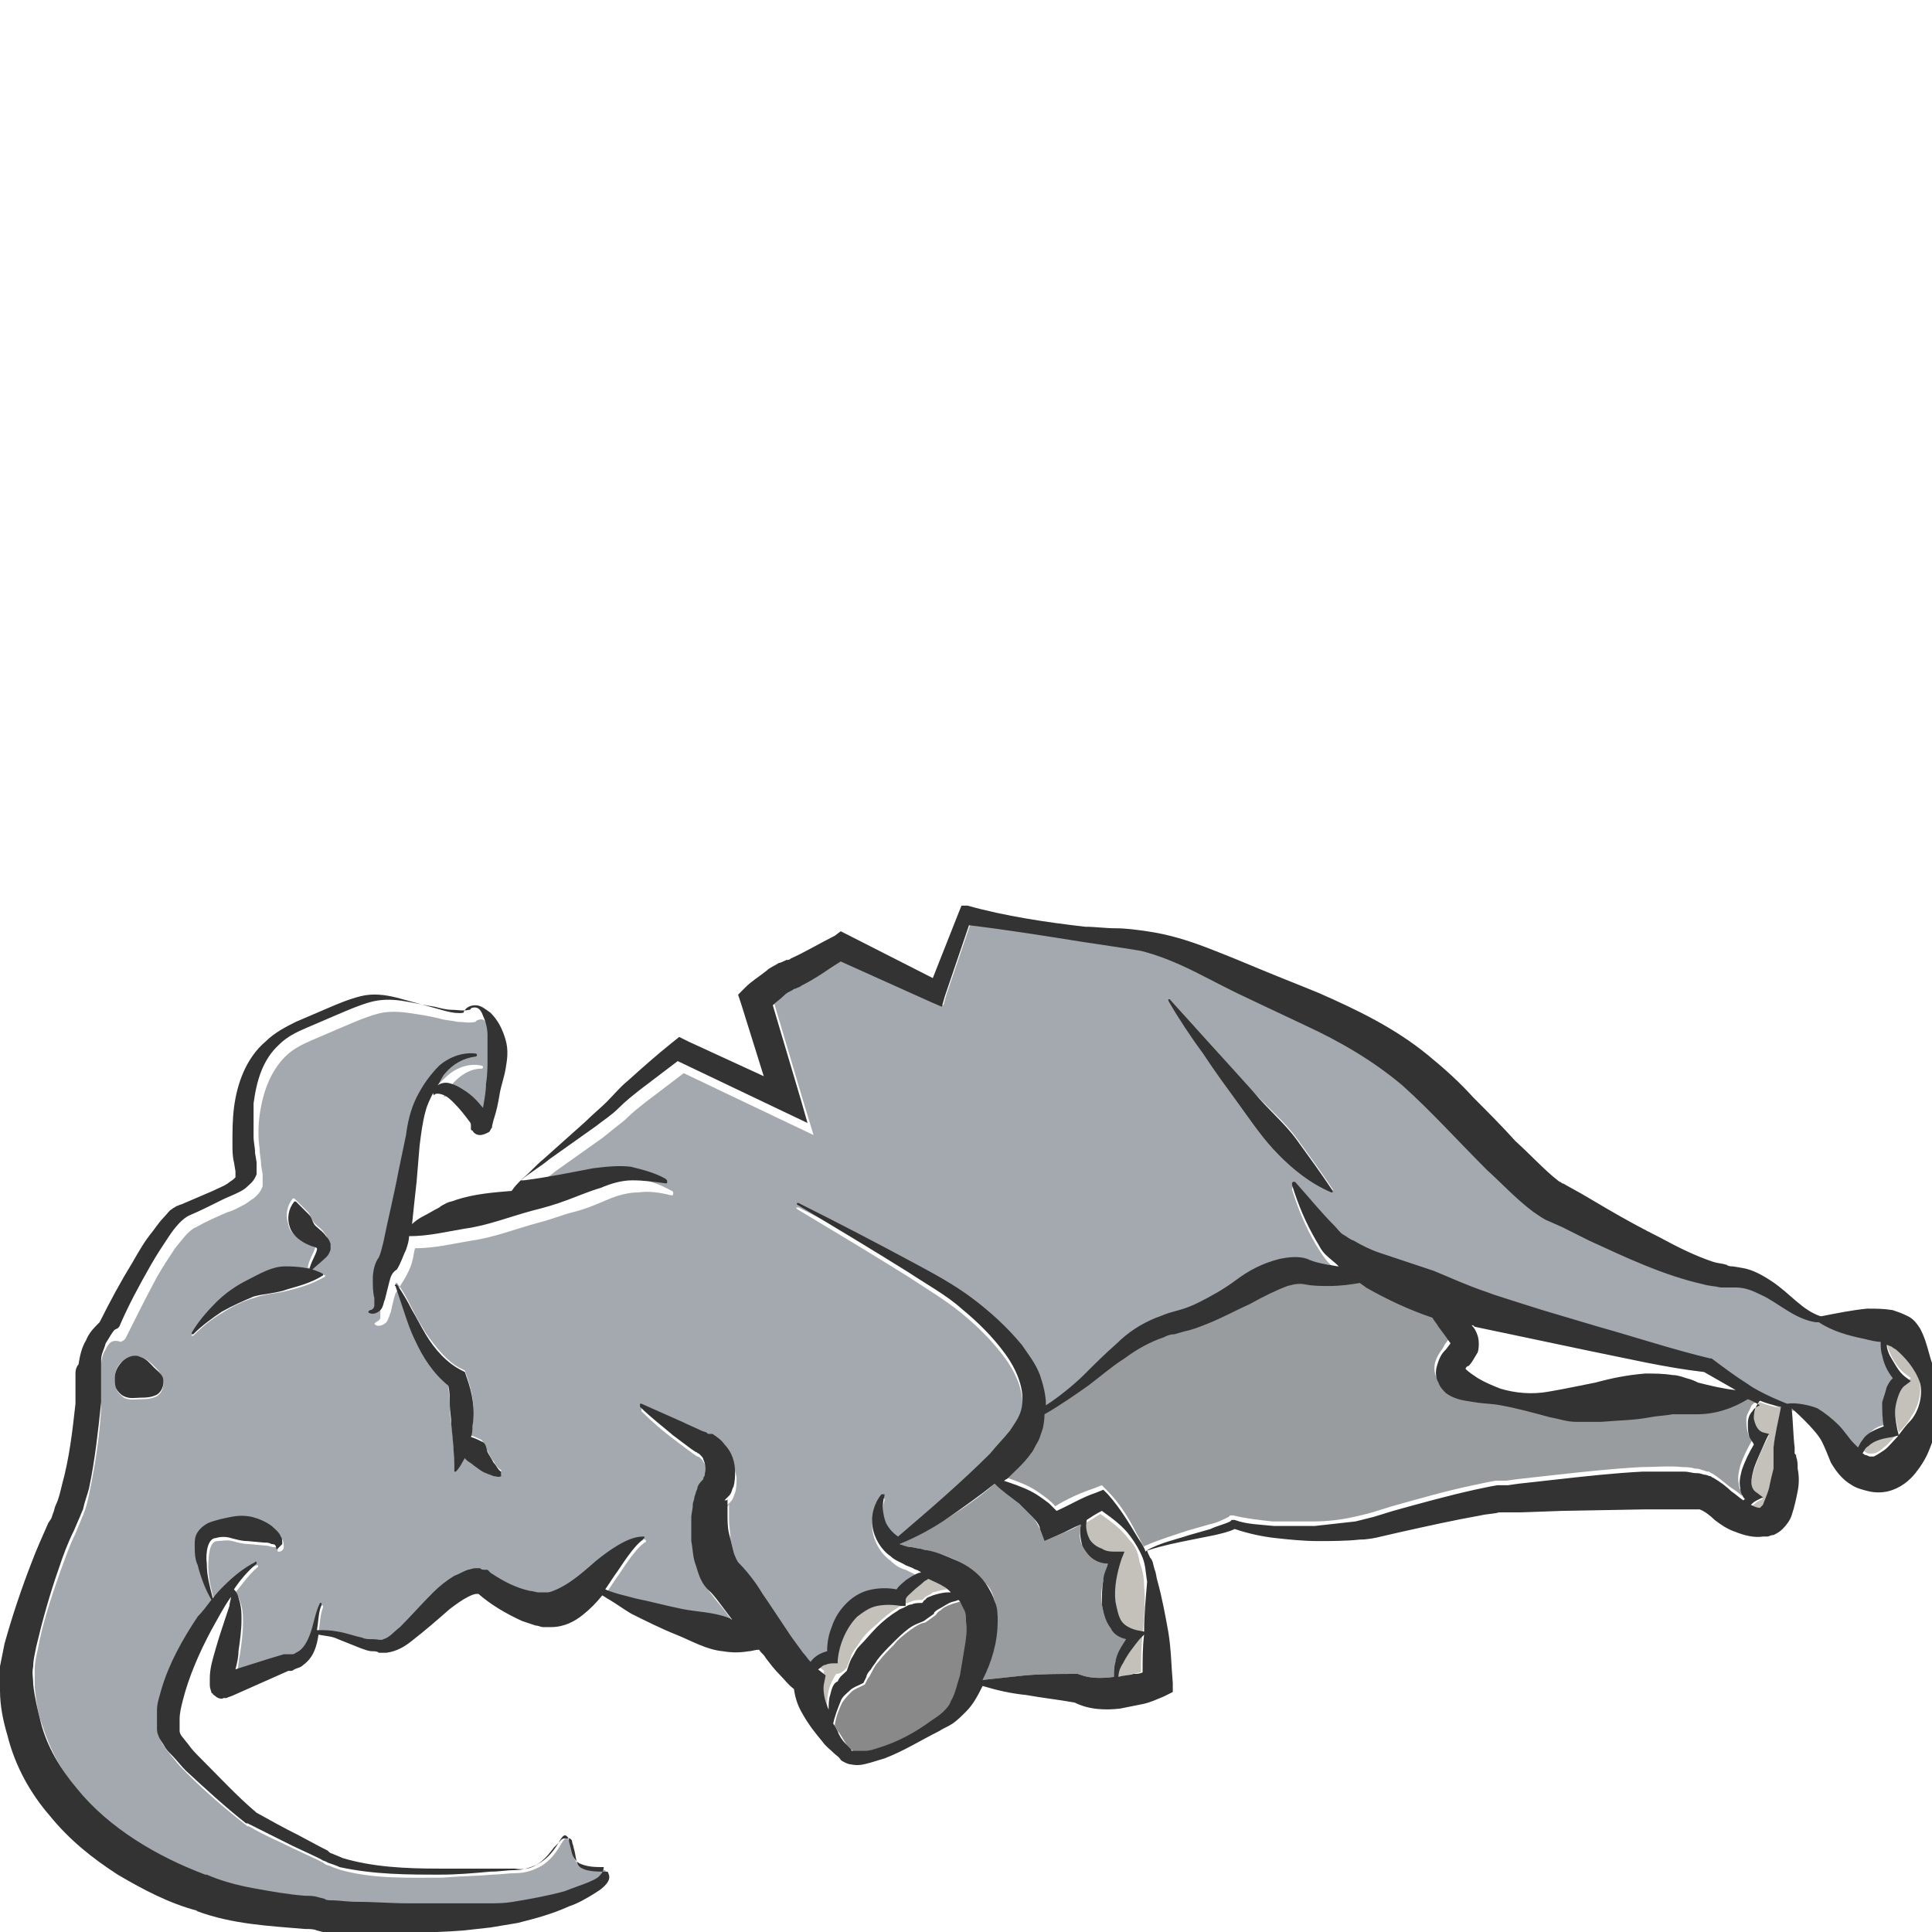 <?xml version="1.0" encoding="utf-8"?>
<!-- Generator: Adobe Illustrator 24.1.2, SVG Export Plug-In . SVG Version: 6.00 Build 0)  -->
<svg version="1.1" id="Layer_1" xmlns="http://www.w3.org/2000/svg" xmlns:xlink="http://www.w3.org/1999/xlink" x="0px" y="0px"
	 viewBox="0 0 128 128" style="enable-background:new 0 0 128 128;" xml:space="preserve">
<style type="text/css">
	.st0{fill:#C4C1BB;}
	.st1{fill:#989C9E;}
	.st2{fill:#A3A9AE;}
	.st3{fill:#898989;}
	.st4{fill:#333333;}
</style>
<g>
	<path class="st0" d="M74.8,102c-0.5-0.7-1.2-1.2-1.9-1.7c-0.3,0.2-0.6,0.4-1,0.6c-0.1,0.5,0,0.9,0.2,1.3c0.2,0.3,0.5,0.5,0.8,0.6
		c0.3,0.1,0.7,0.2,1,0.2l0.5,0l-0.2,0.5c-0.4,0.8-0.5,1.8-0.4,2.8c0,0.5,0.2,0.9,0.4,1.3c0.2,0.4,0.6,0.6,1,0.6l0.5,0.1
		c0.1-1.1,0.2-2.2,0.1-3.2c0-0.6-0.1-1.1-0.3-1.6C75.4,102.8,75.2,102.4,74.8,102z"/>
	<path class="st0" d="M74.3,110.2c-0.1,0.3-0.2,0.6-0.3,0.9c0.3,0,0.7-0.1,1-0.2c0.2,0,0.4-0.1,0.6-0.1c0-0.8,0-1.7,0.1-2.5
		l-0.3,0.3C75,109.1,74.6,109.6,74.3,110.2z"/>
	<path class="st1" d="M73.6,107.9c-0.4-0.5-0.5-1.1-0.6-1.6c-0.1-0.6,0-1.1,0.1-1.6c0.1-0.4,0.2-0.7,0.3-1.1c-0.3,0-0.5-0.1-0.8-0.2
		c-0.4-0.2-0.7-0.6-0.9-1c-0.2-0.4-0.2-0.9-0.1-1.3c0,0,0-0.1,0-0.1c-0.5,0.3-1,0.5-1.5,0.7l-0.9,0.4l-0.3-0.8
		c-0.1-0.2-0.3-0.6-0.5-0.8c-0.3-0.3-0.6-0.6-0.9-0.9c-0.5-0.5-1-0.9-1.6-1.3c-0.9,0.8-1.9,1.5-3,2.2c-1.1,0.7-2.2,1.3-3.3,1.8
		c0,0,0,0,0,0c0.2,0.1,0.5,0.2,0.8,0.2l0.5,0.1c0.2,0,0.3,0.1,0.5,0.1c0.7,0.2,1.4,0.4,2,0.7c0.7,0.3,1.3,0.8,1.9,1.5
		c0.3,0.3,0.5,0.7,0.6,1.2c0.1,0.5,0.2,0.9,0.2,1.3c-0.1,1.5-0.5,2.7-1,3.9c0.9-0.1,1.9-0.2,2.8-0.3c1.1-0.1,2.3-0.1,3.4-0.1l0.1,0
		l0.3,0.1c0.6,0.2,1.3,0.2,2.1,0.1c0-0.4,0-0.7,0.1-1c0.2-0.5,0.4-1,0.7-1.5C74.3,108.5,73.9,108.2,73.6,107.9z"/>
	<path class="st1" d="M115.2,98.3c-0.1-0.4,0-0.8,0.1-1.2c0.2-0.6,0.5-1.2,0.8-1.7c-0.1-0.1-0.3-0.3-0.3-0.5
		c-0.1-0.3-0.1-0.6-0.1-0.9c0-0.3,0.2-0.5,0.3-0.8c0.1-0.2,0.3-0.3,0.5-0.4c-0.3-0.1-0.6-0.2-0.8-0.4c-1,0.6-2.1,1-3.4,1
		c-0.7,0-1-0.1-1.6,0c-0.5,0-1,0.1-1.5,0.2c-1,0.1-2.1,0.2-3.2,0.3c-0.5,0-1.1,0.1-1.7,0c-0.6,0-1.2-0.2-1.7-0.3
		c-1.1-0.3-2.2-0.6-3.3-0.8c-0.6-0.1-1.1-0.1-1.7-0.2c-0.6-0.1-1.2-0.1-1.9-0.6c-0.2-0.2-0.4-0.3-0.5-0.7c-0.2-0.3-0.2-0.8-0.1-1.1
		c0.2-0.6,0.5-0.8,0.6-1.1l0.3-0.4c-0.2-0.3-0.5-0.7-0.8-1.1c-0.1-0.2-0.3-0.4-0.4-0.6c-1.5-0.5-3-1.2-4.4-2
		c-0.1-0.1-0.3-0.2-0.4-0.3c-0.7,0.1-1.4,0.2-2,0.2c-0.5,0-1,0-1.6-0.1c-0.4,0-0.8,0-1.2,0.1c-0.8,0.3-1.6,0.8-2.5,1.2
		c-0.9,0.5-1.8,0.9-2.8,1.3c-0.5,0.2-1,0.4-1.5,0.5l-0.7,0.2c-0.2,0-0.5,0.1-0.7,0.2c-0.9,0.3-1.7,0.8-2.6,1.4
		c-0.8,0.6-1.6,1.2-2.4,1.8c-0.7,0.5-1.9,1.4-2.9,1.9c0,0.1,0,0.4-0.1,0.9l-0.2,0.6c-0.1,0.2-0.2,0.4-0.3,0.6
		c-0.1,0.2-0.2,0.4-0.3,0.5c-0.5,0.7-1,1.2-1.6,1.7c-0.1,0-0.1,0.1-0.2,0.1c0.6,0.2,1.2,0.4,1.8,0.7c0.4,0.2,0.8,0.5,1.2,0.8
		c0.2,0.2,0.4,0.3,0.5,0.5c0.8-0.5,1.7-0.9,2.6-1.2l0.5-0.2l0.3,0.3c0.9,0.9,1.5,1.9,2,2.9c0.2,0.3,0.3,0.6,0.5,0.9
		c0,0,0-0.1,0.1-0.1c0.9-0.4,1.9-0.7,2.8-1l1.4-0.4c0.5-0.1,0.9-0.3,1.3-0.5l0.1-0.1l0.2,0c0.8,0.2,1.7,0.3,2.6,0.4
		c0.9,0,1.8,0,2.7,0c0.9,0,1.8-0.1,2.7-0.3c0.4-0.1,0.9-0.2,1.2-0.3l1.3-0.4c1.8-0.5,3.5-1,5.4-1.4c0.5-0.1,0.9-0.2,1.5-0.3l0.4,0
		l0.3,0l0.7-0.1l2.7-0.3c1.8-0.2,3.7-0.4,5.5-0.5c0.9,0,1.9-0.1,2.8,0c0.2,0,0.5,0,0.8,0.1c0.2,0,0.2,0,0.5,0.1
		c0.1,0,0.2,0.1,0.4,0.1c0.1,0,0.1,0.1,0.2,0.1c0.5,0.3,0.8,0.6,1.2,0.9c0.3,0.2,0.6,0.4,0.8,0.6c0-0.1,0.1-0.2,0.2-0.3
		C115.4,99,115.2,98.6,115.2,98.3z"/>
	<path class="st2" d="M14.6,111L14.6,111C14.6,111,14.6,111,14.6,111C14.6,111,14.6,111,14.6,111L14.6,111z"/>
	<path class="st3" d="M63.7,106.2c0,0-0.1-0.1-0.1-0.1c-0.2,0.1-0.4,0.1-0.6,0.2c-0.3,0.1-0.5,0.2-0.7,0.4c-0.2,0.1-0.3,0.3-0.3,0.3
		l-0.7,0.5c-0.2,0-0.6,0.2-1,0.5c-0.4,0.3-0.8,0.6-1.1,1c-0.4,0.4-0.7,0.7-1,1.1c-0.2,0.2-0.3,0.4-0.4,0.6c-0.1,0.2-0.2,0.4-0.3,0.5
		l-0.2,0.4l-0.2,0.1c-0.2,0.1-0.5,0.2-0.7,0.4c-0.2,0.2-0.4,0.4-0.6,0.7c-0.2,0.4-0.4,0.9-0.5,1.5c0.1,0.2,0.2,0.4,0.3,0.5
		c0.2,0.3,0.3,0.5,0.5,0.8c0.1,0.1,0.2,0.2,0.3,0.3l0.1,0.1l0,0c0,0,0,0,0.1,0.1c0.2,0.1,0.5,0.1,0.8,0c0.3,0,0.6-0.1,0.9-0.2
		c1.2-0.4,2.4-1,3.5-1.8c0.3-0.2,0.5-0.4,0.8-0.6c0.2-0.2,0.4-0.4,0.5-0.7c0.3-0.5,0.5-1.1,0.6-1.7c0.1-0.6,0.3-1.2,0.3-1.8
		c0.1-0.6,0.1-1.2,0.1-1.8c0-0.3,0-0.5-0.1-0.7C63.9,106.6,63.8,106.4,63.7,106.2z"/>
	<path class="st2" d="M32.2,74.5C32.2,74.5,32.2,74.4,32.2,74.5C32.2,74.4,32.2,74.4,32.2,74.5L32.2,74.5
		C32.2,74.4,32.2,74.5,32.2,74.5z"/>
	<path class="st0" d="M116.3,93.4c-0.1,0.2-0.1,0.4-0.1,0.7c0,0.4,0.2,0.8,0.6,0.9l0.4,0.1l-0.2,0.4c-0.3,0.6-0.6,1.3-0.8,1.9
		c-0.2,0.6-0.3,1.3,0.2,1.6l0.4,0.3l-0.4,0.2c-0.1,0.1-0.2,0.2-0.4,0.3c0.2,0.1,0.4,0.2,0.6,0.2c0.1,0,0,0,0,0c0,0,0,0,0,0
		c0,0,0.1-0.1,0.2-0.2c0.2-0.3,0.3-0.7,0.4-1.1c0.1-0.4,0.2-0.8,0.3-1.3c0-0.2,0-0.6,0-0.7c0-0.1,0-0.2,0-0.3c0-0.1,0-0.3,0-0.4
		c0.1-0.9,0.3-1.8,0.5-2.7c-0.5-0.1-0.9-0.2-1.4-0.4C116.4,93,116.3,93.2,116.3,93.4z"/>
	<path class="st2" d="M32,105.6C32,105.6,32,105.6,32,105.6C32,105.6,32,105.6,32,105.6L32,105.6z"/>
	<path class="st0" d="M56.1,110.5c0.1-0.3,0.2-0.5,0.3-0.8c0.1-0.3,0.3-0.5,0.5-0.8c0.3-0.5,0.7-0.9,1.2-1.3
		c0.4-0.4,0.9-0.8,1.4-1.1c0.1-0.1,0.3-0.1,0.4-0.2c0.1-0.1,0.3-0.1,0.5-0.2c0.2-0.1,0.5-0.1,0.7-0.1c0.1-0.1,0.1-0.1,0.2-0.2
		c0.2-0.1,0.4-0.2,0.5-0.3c0.4-0.1,0.7-0.2,1-0.2c0.1,0,0.1,0,0.2,0c-0.2-0.1-0.3-0.2-0.5-0.4c-0.3-0.2-0.7-0.4-1-0.5
		c-0.1,0.1-0.2,0.1-0.3,0.2c-0.3,0.2-0.5,0.4-0.7,0.6c-0.2,0.2-0.4,0.5-0.5,0.6l-0.1,0.3l-0.3,0c-0.5-0.1-1.1-0.1-1.6,0
		c-0.5,0.1-0.9,0.4-1.3,0.7c-0.7,0.7-1.1,1.8-1.3,2.9l0,0.2l-0.2,0c-0.2,0-0.4,0-0.6,0.1c-0.2,0.1-0.4,0.2-0.5,0.3c0,0,0,0,0,0
		l0.5,0.4l-0.1,0.5c-0.1,0.3,0,0.9,0.2,1.5c0,0.1,0.1,0.2,0.1,0.3c0-0.3,0-0.6,0.1-1c0.1-0.4,0.3-0.8,0.5-1.1
		C55.7,110.9,55.9,110.7,56.1,110.5z"/>
	<polygon class="st2" points="46.8,98 46.7,98 46.7,98 	"/>
	<path class="st0" d="M125.6,89.2c-0.1-0.1-0.3-0.2-0.3-0.2c-0.1,0-0.2-0.1-0.3-0.1c0,0.2,0.1,0.5,0.2,0.7c0.2,0.5,0.6,1.1,1,1.4
		l0.4,0.3l-0.4,0.3c-0.3,0.2-0.5,0.8-0.6,1.3c-0.1,0.5,0,1.2,0.1,1.6l0.1,0.4l-0.4,0.1c-0.6,0.1-1.2,0.2-1.6,0.6
		c-0.2,0.1-0.3,0.3-0.4,0.5c0.1,0,0.1,0.1,0.2,0.1c0.1,0.1,0.2,0.1,0.3,0.1c0.1,0,0.1,0,0.2,0c0.1,0,0.4-0.1,0.7-0.4
		c0.3-0.2,0.6-0.6,0.9-0.9c0.3-0.3,0.7-0.7,0.9-1.1c0.5-0.7,0.8-1.7,0.5-2.7C126.9,90.5,126.2,89.7,125.6,89.2z"/>
	<path class="st2" d="M124.9,94.4c-0.1-0.5-0.1-1.1-0.1-1.6c0-0.3,0.1-0.7,0.3-1c0.1-0.2,0.2-0.4,0.4-0.6c-0.3-0.4-0.5-0.9-0.7-1.5
		c-0.1-0.3-0.1-0.6-0.1-0.9c-0.3-0.1-0.7-0.2-1.1-0.2c-1-0.2-2-0.5-3-1.1c0,0-0.1,0-0.2,0c-1.4-0.2-2.5-1.3-3.6-1.8
		c-0.6-0.3-1.1-0.4-1.7-0.5l-0.4,0c-0.2,0-0.4,0-0.6,0c-0.4,0-0.7-0.1-1.1-0.2c-2.7-0.6-5.2-1.8-7.6-2.9l-1.8-0.9l-0.9-0.4
		c-0.3-0.1-0.7-0.4-1-0.6c-1.2-0.9-2.2-1.8-3.1-2.8c-1.9-1.9-3.7-3.9-5.6-5.6c-1.9-1.6-4.2-2.9-6.5-4l-3.6-1.7
		c-1.2-0.6-2.4-1.2-3.6-1.8c-1.2-0.6-2.4-1.1-3.6-1.4c-0.6-0.2-1.2-0.3-1.9-0.3c-0.7-0.1-1.3-0.2-2-0.3c-2.5-0.4-5-0.8-7.5-1.1
		l-1.6,4.7l-0.2,0.7l-0.7-0.3l-6-2.7c-0.8,0.6-1.7,1.1-2.6,1.6c-0.1,0.1-0.3,0.1-0.4,0.2c-0.1,0-0.1,0.1-0.2,0.1
		c-0.2,0.1-0.4,0.3-0.6,0.4c-0.2,0.2-0.5,0.4-0.7,0.6l1.9,6.4l0.7,2.3l-2.1-1l-6.5-3.1L42.8,73c-0.5,0.4-0.9,0.7-1.4,1.2
		c-0.5,0.4-1,0.8-1.5,1.2l-3.1,2.2c-0.6,0.5-1.3,0.9-1.9,1.4c0.1,0,0.1,0,0.2,0c1.6-0.2,3-0.5,4.6-0.8c0.8-0.1,1.6-0.2,2.5-0.1
		c0.8,0.1,1.6,0.4,2.3,0.8c0.1,0,0.1,0.1,0.1,0.2c0,0.1-0.1,0.1-0.1,0.1c-0.8-0.2-1.5-0.3-2.2-0.2c-0.7,0-1.4,0.2-2.1,0.5
		c-0.7,0.3-1.4,0.6-2.2,0.8c-0.8,0.2-1.5,0.5-2.3,0.7c-1.5,0.4-3,1-4.5,1.2c-1.2,0.2-2.4,0.5-3.7,0.5c-0.1,0.3-0.1,0.6-0.2,0.9
		c-0.1,0.4-0.3,0.8-0.6,1.3c-0.2,0.3-0.3,0.5-0.5,0.8c-0.1,0.3-0.2,0.7-0.3,1.2c-0.1,0.2-0.1,0.4-0.3,0.7c-0.2,0.2-0.5,0.3-0.7,0.2
		c0,0-0.1-0.1-0.1-0.1c0,0,0,0,0.1-0.1c0.2-0.1,0.3-0.2,0.3-0.3c0-0.1,0-0.3,0-0.5c0-0.4-0.1-0.8-0.1-1.3c0-0.4,0.1-1,0.4-1.4
		c0.1-0.2,0.2-0.6,0.3-1c0.3-1.5,0.7-3.1,1-4.7l0.5-2.4c0.1-0.8,0.4-1.7,0.7-2.5c0.4-0.8,0.8-1.5,1.5-2.1c0.6-0.6,1.5-1,2.4-0.8
		c0,0,0.1,0,0.1,0.1c0,0,0,0.1-0.1,0.1c-0.8,0-1.5,0.5-2,1.1c-0.2,0.3-0.4,0.5-0.5,0.8c0.3-0.2,0.6-0.1,0.9-0.1
		c0.3,0.1,0.6,0.2,0.8,0.4c0.5,0.3,0.9,0.7,1.3,1.2c0.1-0.5,0.1-1,0.2-1.6c0-0.6,0.1-1.1,0.1-1.7c0-0.5,0-1.1,0-1.5
		c0-0.4-0.1-0.9-0.3-1.3c-0.2-0.4-0.3-0.7-0.8-0.5c0,0,0,0-0.1,0.1c-0.4,0.1-0.8,0-1.2,0c-0.4-0.1-0.8-0.1-1.1-0.2
		c-0.8-0.2-1.5-0.3-2.2-0.4c-0.7-0.1-1.5-0.1-2.1,0.1c-0.7,0.2-1.4,0.5-2.1,0.8c-0.7,0.3-1.4,0.6-2.1,0.9c-0.7,0.3-1.3,0.6-1.8,1.1
		c-1,1-1.5,2.4-1.7,3.9c-0.1,0.7-0.1,1.5,0,2.2c0,0.4,0.1,0.7,0.1,1.1l0.1,0.6l0,0.3l0,0.2c0,0.1,0,0.1,0,0.3
		c-0.2,0.5-0.4,0.6-0.6,0.8c-0.2,0.1-0.4,0.3-0.6,0.4c-0.4,0.2-0.7,0.4-1.1,0.5c-0.7,0.3-1.4,0.6-2.1,1c-0.5,0.2-0.9,0.8-1.4,1.4
		c-0.4,0.6-0.8,1.2-1.2,1.9c-0.7,1.3-1.4,2.7-2.1,4.1l-0.1,0.1l-0.2,0.1C7.4,88.7,7.2,89,7,89.4c-0.2,0.3-0.3,0.7-0.3,1.1
		c0,0.2,0,0.4,0,0.6l0,0.7c0,0.5,0,1,0,1.5c-0.1,1.9-0.4,3.8-0.8,5.7c-0.1,0.5-0.2,0.9-0.4,1.4c-0.1,0.2-0.2,0.5-0.3,0.7L5,101.6
		c-0.4,0.8-0.7,1.7-1,2.5c-0.6,1.7-1.2,3.5-1.5,5.2c-0.1,0.4-0.2,0.9-0.2,1.3c0,0.4,0,0.7,0,1.2c0.1,0.9,0.2,1.7,0.5,2.5
		c0.5,1.6,1.3,3.1,2.4,4.4c2.2,2.6,5.3,4.5,8.5,5.7l0.1,0c0.9,0.4,2,0.7,3.1,0.9c1.1,0.2,2.2,0.3,3.4,0.5c0.3,0,0.6,0.1,0.9,0.1
		l0.4,0.1c0.1,0,0.2,0,0.4,0.1c0.5,0.1,1.1,0.1,1.7,0.1c1.1,0.1,2.3,0.1,3.5,0.1l3.5,0l1.7,0c0.6,0,1.1-0.1,1.7-0.1
		c1.1-0.1,2.3-0.4,3.4-0.7c0.6-0.2,1.1-0.3,1.6-0.6c0.3-0.1,0.5-0.2,0.7-0.4c0.2-0.2,0.4-0.4,0.3-0.6c-0.5,0-1,0.1-1.5-0.2
		c-0.3-0.1-0.5-0.4-0.6-0.7l-0.2-0.8c0-0.1-0.1-0.3-0.1-0.3c-0.1-0.1-0.1-0.1-0.2-0.1c-0.1,0-0.3,0.3-0.4,0.5
		c-0.3,0.5-0.7,1-1.2,1.3c-0.5,0.3-1.1,0.5-1.7,0.5c-0.5,0-1.1,0.1-1.6,0.1c-1.1,0.1-2.2,0.1-3.3,0.2c-2.2,0-4.5,0.1-6.7-0.5
		c-0.3-0.1-0.6-0.2-0.8-0.3c-0.1,0-0.3-0.1-0.4-0.2l-0.4-0.2l-1.5-0.7c-1-0.5-2-0.9-3-1.5l0,0l-0.1,0c-1.4-1.1-2.7-2.2-4-3.5
		c-0.3-0.3-0.6-0.6-0.9-1c-0.2-0.2-0.3-0.4-0.5-0.6c-0.1-0.2-0.3-0.4-0.4-0.7c-0.1-0.2-0.1-0.4-0.1-0.5c0-0.1,0-0.3,0-0.4
		c0-0.3,0-0.5,0-0.8c0.1-0.5,0.2-1,0.3-1.4c0.6-1.8,1.4-3.4,2.4-4.8c0.3-0.4,0.6-0.8,0.9-1.1c-0.4-0.7-0.7-1.5-0.9-2.3
		c-0.1-0.4-0.2-0.9-0.2-1.4c0-0.3,0.1-0.5,0.2-0.8c0.2-0.3,0.4-0.5,0.7-0.6c0.5-0.3,1-0.3,1.5-0.4c0.5-0.1,1-0.1,1.4,0
		c0.5,0.1,0.9,0.3,1.3,0.6c0.2,0.2,0.4,0.4,0.6,0.7c0.1,0.1,0.1,0.4,0.1,0.5c0,0.2-0.2,0.3-0.3,0.3c0,0-0.1,0-0.1,0c0,0,0,0,0,0l0,0
		c0-0.3-0.1-0.3-0.3-0.3c-0.1,0-0.3-0.1-0.5-0.1l-1.1-0.1c-0.4,0-0.7-0.1-1.1-0.2c-0.4-0.1-0.7,0-1,0c-0.5,0-0.6,0.9-0.6,1.7
		c0,0.8,0.2,1.5,0.4,2.3c0.2-0.3,0.4-0.5,0.7-0.8c0.6-0.6,1.3-1.3,2.1-1.6c0,0,0.1,0,0.1,0c0,0,0,0.1,0,0.1c-0.6,0.5-1,1.1-1.5,1.7
		c0.2,0.2,0.3,0.6,0.4,0.9c0.1,0.4,0.1,0.7,0.1,1.1c0,0.7-0.1,1.4-0.2,2.1c-0.1,0.4-0.1,0.8-0.2,1.2l0.3-0.1l1.9-0.6l1-0.3l0.1,0
		c0,0,0.2,0,0.2,0c0.1,0,0.1,0,0.2,0c0.1,0,0.2,0,0.3-0.1c0.4-0.2,0.8-0.8,1-1.4c0.2-0.6,0.3-1.3,0.6-1.9c0,0,0.1-0.1,0.1,0
		c0,0,0,0.1,0,0.1l0,0c-0.2,0.5-0.2,1.1-0.3,1.7c0.5,0,0.9,0,1.4,0.1c0.5,0.1,1.1,0.3,1.6,0.4c0.2,0,0.5,0.1,0.7,0.1
		c0.3,0,0.5,0,0.7,0c0.4-0.1,0.7-0.4,1.1-0.8c0.7-0.7,1.4-1.5,2.2-2.3c0.4-0.4,0.8-0.8,1.4-1.1c0.3-0.2,0.6-0.3,0.9-0.4
		c0.2-0.1,0.4-0.1,0.5-0.1l0.3,0l0,0c0.1,0,0.2,0,0.3,0.1c0.1,0,0.1,0,0.1,0l0.1,0l0.1,0.1l0.1,0.1c0.9,0.6,1.7,1,2.6,1.2
		c0.2,0,0.4,0.1,0.6,0.1l0.3,0l0.2,0c0,0,0,0,0.1,0c0.2,0,0.5-0.1,0.8-0.3c0.7-0.4,1.5-1.1,2.4-1.8c0.4-0.3,0.9-0.7,1.4-1
		c0.5-0.3,1.1-0.6,1.7-0.6c0.1,0,0.1,0.1,0.1,0.1c0,0,0,0.1-0.1,0.1l0,0c-0.4,0.3-0.7,0.7-1,1.1c-0.3,0.4-0.6,0.9-0.9,1.3
		c-0.2,0.3-0.4,0.6-0.6,0.9c0.6,0.2,1.3,0.4,2,0.6c1,0.3,2.1,0.5,3.1,0.7c1,0.2,2.1,0.2,3.1,0.6c0.1,0,0.1,0.1,0.2,0.1l-0.6-0.8
		c-0.3-0.4-0.6-0.7-0.8-1c-0.6-0.7-0.8-1.3-1-1.8c-0.2-0.6-0.2-1.1-0.3-1.6c-0.1-0.5-0.1-1.1,0-1.6c0-0.3,0-0.5,0.1-0.8
		c0-0.2,0-0.3,0.1-0.5l0.1-0.3c0-0.1,0.1-0.2,0.1-0.3c0-0.1,0.2-0.3,0.3-0.5l0.1-0.1c0,0,0,0,0,0l0,0c0-0.1,0.1-0.2,0.1-0.3
		c0-0.3,0-0.7-0.1-0.9c-0.1-0.1-0.1-0.2-0.2-0.3l-0.1-0.1c0,0-0.1-0.1-0.2-0.1l-0.3-0.2c-0.4-0.3-0.8-0.6-1.2-0.9
		c-0.8-0.6-1.5-1.2-2.2-1.9c0,0,0-0.1,0-0.2c0,0,0.1,0,0.1,0c0.9,0.4,1.8,0.8,2.7,1.2c0.4,0.2,0.9,0.4,1.3,0.6l0.3,0.1
		c0.1,0,0.1,0,0.2,0.1l0.2,0.1c0.3,0.2,0.6,0.4,0.8,0.7c0.4,0.6,0.6,1.2,0.7,1.8c0,0.3,0,0.7-0.1,1c-0.1,0.2-0.1,0.4-0.3,0.6
		c-0.1,0.1-0.1,0.1-0.2,0.2l-0.1,0.1c0,0,0,0,0.1,0c0.1-0.1,0.1-0.2,0.1-0.1c0,0,0,0,0,0l0,0.1c0,0.1,0,0.2,0,0.3c0,0.2,0,0.4,0,0.6
		c0,0.4,0.1,0.9,0.1,1.3c0.1,0.4,0.2,0.8,0.3,1.2c0.1,0.4,0.3,0.7,0.3,0.7c0.5,0.5,0.8,0.9,1.1,1.3c0.3,0.4,0.6,0.8,0.8,1.2l1.6,2.4
		c0.3,0.4,0.5,0.8,0.8,1.1c0.2,0.2,0.3,0.4,0.5,0.6c0.3-0.4,0.7-0.6,1.1-0.7c0-0.5,0.1-1.1,0.3-1.6c0.2-0.6,0.5-1.1,1-1.6
		c0.4-0.5,1.1-0.8,1.7-0.9c0.6-0.1,1.1-0.1,1.6,0c0.2-0.3,0.4-0.4,0.6-0.6c0.3-0.2,0.6-0.4,0.9-0.5c0,0,0,0,0.1,0c0,0-0.1,0-0.1-0.1
		c-0.1-0.1-0.3-0.1-0.4-0.2L60,104c-0.4-0.1-0.7-0.3-1-0.6c-0.7-0.5-1.1-1.3-1.2-2c-0.1-0.8,0.1-1.6,0.6-2.1c0,0,0.1-0.1,0.2,0
		c0,0,0,0.1,0,0.1l0,0c-0.2,0.6-0.1,1.2,0.1,1.8c0.2,0.4,0.5,0.7,0.8,0.9c2.1-1.8,4.2-3.6,6.1-5.5c0.5-0.5,1-1,1.3-1.5
		c0.4-0.5,0.7-1,0.8-1.6c0.2-1.1-0.3-2.4-1.1-3.5c-0.8-1.1-1.8-2.1-2.9-3c-1.1-0.9-2.3-1.6-3.5-2.4c-2.4-1.5-4.9-3-7.4-4.5
		c0,0-0.1-0.1,0-0.1c0,0,0.1,0,0.1,0c2.6,1.3,5.2,2.6,7.7,4c1.3,0.7,2.5,1.4,3.8,2.3c1.2,0.9,2.3,1.9,3.3,3.1c0.5,0.6,0.9,1.2,1.2,2
		c0.3,0.6,0.4,1.3,0.4,2c0.8-0.6,1.9-1.4,2.5-2c0.7-0.7,1.4-1.4,2.2-2.1c0.8-0.7,1.7-1.3,2.6-1.7c0.2-0.1,0.5-0.2,0.8-0.3l0.7-0.2
		c0.5-0.1,0.9-0.3,1.3-0.5c0.9-0.4,1.7-1,2.5-1.5c0.8-0.5,1.8-1.1,2.9-1.4c0.6-0.1,1.3-0.1,1.8,0c0.5,0.1,0.9,0.2,1.4,0.4
		c0.2,0,0.5,0.1,0.7,0.1c0,0,0,0,0,0c-0.3-0.2-0.6-0.4-0.9-0.8c-0.3-0.4-0.4-0.6-0.6-0.9c-0.7-1.2-1.2-2.4-1.6-3.7
		c0-0.1,0-0.1,0.1-0.2c0,0,0.1,0,0.1,0c0.9,1,1.7,2,2.6,2.9c0.2,0.2,0.4,0.5,0.6,0.6c0.2,0.1,0.4,0.3,0.7,0.4
		c0.5,0.3,1.1,0.5,1.7,0.8l3.5,1.4c1.2,0.5,2.3,1,3.5,1.4c0.6,0.2,1.2,0.4,1.8,0.6l1.9,0.6l3.7,1.1c2.5,0.7,5,1.5,7.4,2.1l0.1,0l0,0
		c0.8,0.6,1.6,1.2,2.4,1.7c0.8,0.5,2.6,1.2,2.6,1.3c0.5-0.1,1.4,0,2,0.3c0.6,0.2,1,0.6,1.4,1.1c0.4,0.4,0.7,0.8,1,1.2
		c0.1,0.1,0.2,0.2,0.3,0.3c0.1-0.2,0.2-0.5,0.3-0.6C123.8,94.8,124.3,94.5,124.9,94.4z M10.4,92.5c-0.4,0.2-0.8,0.2-1.1,0.2
		c-0.3,0-0.7,0.1-1.1-0.1C8,92.4,7.8,92.3,7.7,92c-0.1-0.2-0.1-0.5-0.1-0.7c0-0.4,0.2-0.9,0.5-1.1c0.3-0.3,0.7-0.4,1.2-0.3
		c0.4,0.1,0.7,0.4,0.9,0.6c0.2,0.2,0.5,0.5,0.6,0.9C10.9,91.9,10.7,92.3,10.4,92.5z M21.5,84.6C21.5,84.6,21.5,84.6,21.5,84.6
		L21.5,84.6c-0.9,0.5-1.6,0.7-2.4,0.9c-0.7,0.2-1.5,0.2-2.3,0.5c-0.7,0.2-1.5,0.6-2.1,1c-0.7,0.4-1.3,0.9-1.9,1.5c0,0-0.1,0-0.1,0
		c0,0,0-0.1,0-0.1c0.4-0.7,1-1.4,1.6-2c0.6-0.6,1.4-1.1,2.1-1.5c0.8-0.4,1.6-0.8,2.5-0.9c0.9-0.1,1.8,0.1,2.6,0.5
		C21.6,84.5,21.6,84.5,21.5,84.6z M21.8,82.6c-0.1,0.2-0.2,0.4-0.3,0.5c-0.4,0.3-0.7,0.6-1,0.9c0,0-0.1,0-0.1,0c0,0,0-0.1,0-0.1
		c0.1-0.5,0.4-0.9,0.5-1.3c0-0.1,0-0.2,0-0.2c0,0,0,0.2,0,0.1c-0.1,0-0.3-0.1-0.5-0.2c-0.5-0.2-1.2-0.5-1.3-1.2
		c-0.2-0.6-0.1-1.2,0.3-1.7c0,0,0.1,0,0.1,0c0,0,0,0,0,0l0,0c0.4,0.4,0.7,0.7,0.9,0.9c0.2,0.2,0.2,0.5,0.5,0.8
		c0.2,0.2,0.4,0.3,0.6,0.6c0.1,0.1,0.1,0.2,0.2,0.3C21.9,82.4,21.9,82.5,21.8,82.6z M33.2,97.7c-0.2,0.1-0.4,0-0.5,0
		c-0.2,0-0.3-0.1-0.5-0.2c-0.3-0.1-0.6-0.3-0.8-0.5c-0.2-0.2-0.5-0.3-0.6-0.5c-0.2,0.3-0.3,0.6-0.6,0.9c0,0-0.1,0-0.1,0
		c0,0,0,0,0-0.1v0c0-1.1-0.1-2-0.2-3c-0.1-0.5-0.1-1-0.1-1.4c0-0.4-0.1-0.8-0.1-1.2c-1-0.8-1.7-1.9-2.2-3c-0.3-0.6-0.5-1.2-0.7-1.8
		c-0.2-0.6-0.4-1.2-0.6-1.8c0,0,0-0.1,0-0.1c0,0,0.1,0,0.1,0c0.4,0.5,0.7,1.1,1,1.7c0.3,0.6,0.6,1.1,0.9,1.6c0.7,1,1.5,2,2.4,2.4
		l0.2,0.1l0.1,0.3c0.4,1.1,0.6,2.2,0.4,3.3c0,0.2-0.1,0.5-0.1,0.7c0.3,0.1,0.5,0.2,0.7,0.3c0.2,0.2,0.2,0.5,0.4,0.7
		c0.1,0.2,0.2,0.5,0.4,0.7c0.1,0.2,0.3,0.5,0.5,0.6l0,0C33.2,97.6,33.2,97.6,33.2,97.7C33.2,97.7,33.2,97.7,33.2,97.7z M88.3,79
		C88.3,79,88.2,79,88.3,79c-1.4-0.6-2.5-1.5-3.6-2.5c-1-1-1.8-2.2-2.6-3.3c-0.8-1.1-1.6-2.3-2.4-3.4c-0.8-1.2-1.5-2.3-2.3-3.5
		c0,0,0-0.1,0-0.1c0,0,0.1,0,0.1,0l2.8,3.1c0.9,1,1.8,2.1,2.8,3.1c0.9,1,2,1.9,2.8,3c0.8,1.1,1.6,2.2,2.4,3.4
		C88.3,78.9,88.3,79,88.3,79z"/>
	<path class="st2" d="M46.7,98.1C46.7,98.1,46.7,98.1,46.7,98.1C46.7,98.1,46.7,98,46.7,98.1L46.7,98.1C46.7,98,46.7,98,46.7,98.1z"
		/>
	<path class="st4" d="M33.2,97.5c-0.2-0.1-0.3-0.4-0.5-0.6c-0.1-0.2-0.3-0.5-0.4-0.7c-0.1-0.3-0.1-0.6-0.4-0.7
		c-0.2-0.1-0.4-0.2-0.7-0.3c0.1-0.2,0.1-0.5,0.1-0.7c0.2-1.1,0-2.2-0.4-3.3l-0.1-0.3l-0.2-0.1c-1-0.5-1.8-1.4-2.4-2.4
		c-0.3-0.5-0.6-1.1-0.9-1.6c-0.3-0.6-0.6-1.1-1-1.7c0,0-0.1,0-0.1,0c0,0-0.1,0.1,0,0.1c0.2,0.6,0.4,1.2,0.6,1.8
		c0.2,0.6,0.4,1.2,0.7,1.8c0.5,1.1,1.2,2.2,2.2,3c0.1,0.4,0.1,0.8,0.1,1.2c0,0.5,0.1,0.9,0.1,1.4c0.1,1,0.2,1.9,0.2,3v0
		c0,0,0,0,0,0.1c0,0,0.1,0,0.1,0c0.3-0.3,0.4-0.6,0.6-0.9c0.1,0.2,0.4,0.3,0.6,0.5c0.3,0.2,0.5,0.4,0.8,0.5c0.2,0.1,0.3,0.1,0.5,0.2
		c0.2,0,0.3,0.1,0.5,0c0,0,0,0,0,0C33.2,97.6,33.2,97.6,33.2,97.5L33.2,97.5z"/>
	<path class="st4" d="M18.9,83.9c-0.9,0-1.7,0.5-2.5,0.9c-0.8,0.4-1.5,0.9-2.1,1.5c-0.6,0.6-1.2,1.3-1.6,2c0,0,0,0.1,0,0.1
		c0,0,0.1,0,0.1,0c0.6-0.6,1.3-1.1,1.9-1.5c0.7-0.4,1.4-0.7,2.1-1c0.7-0.2,1.5-0.2,2.3-0.5c0.7-0.2,1.5-0.4,2.3-0.9l0,0c0,0,0,0,0,0
		c0,0,0-0.1,0-0.1C20.7,84,19.8,83.9,18.9,83.9z"/>
	<polygon class="st4" points="46.7,98 46.7,98 46.7,98 46.7,98 	"/>
	<path class="st4" d="M127.2,88c-0.2-0.3-0.4-0.6-0.8-0.8c-0.4-0.2-0.7-0.3-1-0.4c-0.6-0.1-1.1-0.1-1.7-0.1c-1,0.1-2,0.3-3,0.5
		c0,0-0.1,0-0.1,0l0,0c-1.2-0.4-2-1.5-3.2-2.3c-0.6-0.4-1.3-0.8-2-0.9l-0.6-0.1c-0.1,0-0.3,0-0.4-0.1c-0.3-0.1-0.6-0.1-0.9-0.2
		c-1.2-0.4-2.4-1-3.5-1.6c-1.2-0.6-2.3-1.2-3.5-1.9l-1.7-1l-0.9-0.5c-0.2-0.1-0.3-0.2-0.4-0.2c-0.1-0.1-0.2-0.1-0.3-0.2
		c-0.9-0.7-1.8-1.7-2.8-2.6c-0.9-1-1.8-1.9-2.8-2.9c-0.9-1-1.9-1.9-3-2.8c-2.2-1.8-4.7-3-7.2-4.1c-1.2-0.5-2.5-1-3.7-1.5
		c-1.2-0.5-2.4-1-3.7-1.5c-1.3-0.5-2.6-0.9-4-1.1c-0.7-0.1-1.4-0.2-2.1-0.2c-0.7,0-1.3-0.1-2-0.1c-2.6-0.3-5.3-0.7-7.8-1.4L63.7,60
		l-0.2,0.5l-1.7,4.3l-5.7-2.9l-0.4-0.2l-0.4,0.3c-1,0.5-2,1.1-2.9,1.5c-0.1,0.1-0.2,0.1-0.3,0.1c-0.2,0.1-0.4,0.2-0.5,0.2
		c-0.3,0.2-0.6,0.3-0.8,0.5c-0.5,0.4-1,0.7-1.4,1.1l-0.5,0.5l0.2,0.6l1.5,4.8L45.6,69L45,68.7l-0.5,0.4c-1,0.8-1.9,1.6-2.9,2.5
		c-0.5,0.4-1,1-1.4,1.4c-0.4,0.4-0.9,0.8-1.4,1.3c-0.9,0.8-1.9,1.7-2.8,2.5c-0.5,0.4-0.9,0.9-1.4,1.3c-0.3,0.3-0.5,0.5-0.7,0.8
		c-1.2,0.1-2.5,0.2-3.7,0.6c-0.2,0.1-0.4,0.1-0.6,0.2c-0.2,0.1-0.4,0.2-0.5,0.3c-0.4,0.2-0.7,0.4-1.1,0.6c-0.2,0.1-0.5,0.3-0.7,0.5
		c0.1-1,0.2-1.9,0.3-2.8l0.2-2.4c0.1-0.8,0.2-1.6,0.4-2.3c0.1-0.4,0.3-0.8,0.5-1.2c0,0,0,0.1,0,0.1c0,0,0.1,0.1,0.1,0l0,0
		c0.2-0.1,0.5,0,0.7,0.1c0.2,0.1,0.4,0.3,0.6,0.5c0.4,0.4,0.7,0.8,1,1.2c0.1,0.1,0.1,0.2,0.1,0.3l0,0.1l0,0.1c0,0,0,0.1,0.1,0.1
		c0.1,0.2,0.3,0.3,0.5,0.3c0.2,0,0.4-0.1,0.6-0.2c0.1-0.1,0.1-0.2,0.2-0.3l0-0.1l0.1-0.4c0.2-0.6,0.3-1.1,0.4-1.7
		c0.1-0.6,0.3-1.1,0.4-1.7c0.1-0.6,0.2-1.2,0-1.9c-0.2-0.7-0.5-1.3-1-1.8c-0.3-0.2-0.6-0.5-1-0.5c-0.4,0-0.7,0.2-0.8,0.5
		c-0.7,0.1-1.4-0.2-2.2-0.4c-0.7-0.2-1.5-0.4-2.2-0.6c-0.8-0.2-1.6-0.3-2.4-0.1c-0.8,0.2-1.5,0.5-2.2,0.8c-0.7,0.3-1.4,0.6-2.1,0.9
		C19,68,18.2,68.4,17.6,69c-1.3,1.1-1.9,2.8-2.1,4.4c-0.1,0.8-0.1,1.6-0.1,2.4c0,0.4,0,0.8,0.1,1.2l0.1,0.6l0,0.3l0,0.1
		c0,0-0.1,0.1-0.1,0.1c-0.1,0.1-0.3,0.2-0.4,0.3c-0.3,0.2-0.6,0.3-1,0.5c-0.7,0.3-1.4,0.6-2.1,0.9c-0.1,0-0.2,0.1-0.3,0.1
		c-0.1,0.1-0.2,0.1-0.3,0.2c-0.2,0.1-0.3,0.3-0.5,0.5c-0.3,0.3-0.5,0.6-0.8,1c-0.5,0.6-0.9,1.3-1.3,2c-0.8,1.3-1.5,2.6-2.2,4
		c-0.4,0.4-0.7,0.7-0.9,1.2c-0.3,0.5-0.4,1-0.5,1.6C5.1,90.5,5,90.7,5,91l0,0.7C5,92.1,5,92.6,5,93c-0.2,1.8-0.4,3.6-0.9,5.4
		c-0.1,0.4-0.2,0.9-0.4,1.3c-0.1,0.2-0.1,0.4-0.2,0.6l-0.1,0.3l-0.2,0.3c-0.4,0.9-0.8,1.8-1.1,2.6c-0.7,1.8-1.3,3.6-1.8,5.4
		c-0.1,0.5-0.2,1-0.3,1.5C0,110.9,0,111.5,0,112c0,1,0.2,2,0.5,3c0.5,2,1.5,3.8,2.8,5.3c1.3,1.6,2.8,2.8,4.5,3.9
		c1.7,1,3.4,1.9,5.3,2.4l-0.1,0c2.4,0.9,4.9,1,7.2,1.2c0.3,0,0.6,0,0.8,0.1l0.4,0.1c0.2,0,0.3,0,0.5,0.1c0.6,0.1,1.2,0.1,1.8,0.1
		c1.2,0,2.4,0,3.5-0.1c1.2-0.1,2.3-0.1,3.5-0.2l1.8-0.2c0.6-0.1,1.2-0.2,1.8-0.3c1.2-0.3,2.3-0.6,3.4-1.1c0.6-0.2,1.1-0.5,1.6-0.8
		c0.3-0.2,0.5-0.3,0.7-0.5c0.2-0.2,0.5-0.5,0.3-0.9c0,0,0,0,0,0c0,0,0-0.1-0.1-0.1c0,0,0,0-0.1,0c0,0,0,0,0,0c0,0,0,0,0,0
		c-0.5,0-1.1,0-1.5-0.2c-0.5-0.2-0.4-0.8-0.6-1.4c0-0.1-0.1-0.3-0.1-0.4c0-0.1-0.1-0.2-0.2-0.2c-0.1,0-0.2,0-0.3,0
		c-0.2,0-0.3,0.2-0.4,0.3c-0.1,0.1-0.2,0.2-0.3,0.3c-0.3,0.4-0.7,0.9-1.1,1.1c-0.4,0.3-0.9,0.4-1.5,0.3c-0.6,0-1.1,0-1.7,0
		c-1.1,0-2.2,0-3.3,0c-2.2,0-4.4-0.1-6.4-0.7c-0.2-0.1-0.5-0.2-0.7-0.3c-0.1,0-0.2-0.1-0.3-0.2l-0.4-0.2l-1.5-0.8
		c-1-0.5-1.9-1-2.8-1.5c-1.3-1.1-2.5-2.4-3.7-3.6c-0.3-0.3-0.6-0.6-0.8-0.9l-0.4-0.5c-0.1-0.1-0.2-0.3-0.2-0.4c0,0,0-0.1,0-0.1
		c0-0.1,0-0.2,0-0.2c0-0.2,0-0.4,0-0.5c0-0.4,0.1-0.8,0.2-1.2c0.4-1.6,1.1-3.2,1.9-4.7c0.4-0.7,0.8-1.5,1.3-2.2
		c0,0.2-0.1,0.4-0.1,0.6c-0.1,0.3-0.2,0.6-0.3,0.9c-0.2,0.6-0.4,1.2-0.6,1.9c-0.2,0.7-0.4,1.3-0.4,2c0,0.1,0,0.2,0,0.4
		c0,0.1,0,0.2,0.1,0.5c0,0,0,0.1,0.1,0.1c0,0.1,0.1,0.1,0.2,0.2c0.1,0.1,0.4,0.2,0.5,0.1c0.1,0,0.2,0,0.2,0l0,0l0,0
		c0.2-0.1,0.3-0.1,0.5-0.2l0.9-0.4l1.8-0.8l0.9-0.4l0.1,0c0.1,0,0,0,0,0c0.1,0,0.2,0,0.3-0.1c0.2-0.1,0.4-0.1,0.6-0.3
		c0.7-0.5,0.9-1.3,1-2c0.5,0.1,0.9,0.1,1.3,0.3c0.5,0.2,1,0.4,1.5,0.6c0.3,0.1,0.5,0.2,0.8,0.2c0.1,0,0.3,0,0.4,0.1
		c0.1,0,0.3,0,0.5,0c0.7-0.1,1.2-0.4,1.7-0.8c0.9-0.7,1.7-1.4,2.5-2.1c0.4-0.3,0.8-0.6,1.2-0.8c0.2-0.1,0.4-0.2,0.6-0.2
		c0,0,0,0,0.1,0c0.8,0.7,1.8,1.3,2.9,1.8c0.3,0.1,0.6,0.2,0.9,0.3c0.2,0,0.3,0.1,0.5,0.1l0.2,0l0.3,0c0.9,0,1.6-0.4,2.1-0.8
		c0.5-0.4,0.9-0.8,1.3-1.3c0.2,0.1,0.3,0.2,0.5,0.3c0.5,0.3,0.9,0.6,1.4,0.9c1,0.5,2,1,3,1.4c1,0.4,2,1,3.1,1.1
		c0.6,0.1,1.1,0.1,1.7,0c0.2,0,0.4-0.1,0.7-0.1c0.1,0.2,0.3,0.3,0.4,0.5c0.3,0.4,0.6,0.8,1,1.2c0.3,0.3,0.5,0.6,0.9,0.9
		c0.1,0.7,0.3,1.2,0.6,1.7c0.4,0.7,0.8,1.2,1.3,1.8c0.2,0.3,0.5,0.5,0.8,0.8c0.1,0.1,0.3,0.2,0.4,0.4c0.1,0.1,0.5,0.3,0.7,0.3
		c0.5,0.1,0.8,0,1.2-0.1c0.3-0.1,0.7-0.2,1-0.3c1.3-0.5,2.4-1.2,3.6-1.8c0.3-0.2,0.6-0.3,0.9-0.5c0.3-0.2,0.6-0.5,0.9-0.8
		c0.5-0.5,0.8-1.1,1.1-1.7c1,0.3,1.9,0.5,2.9,0.6c1.1,0.2,2.1,0.3,3.2,0.5c1,0.5,2.1,0.5,3,0.4c0.5-0.1,1-0.2,1.5-0.3
		c0.5-0.1,0.9-0.3,1.4-0.5l0.6-0.3l0-0.6c-0.1-1.1-0.1-2.2-0.3-3.4c-0.2-1.1-0.4-2.2-0.7-3.3c-0.1-0.3-0.1-0.6-0.2-0.8
		c-0.1-0.3-0.1-0.6-0.3-0.8c-0.1-0.2-0.2-0.4-0.2-0.5c0,0,0.1,0,0.1,0l0,0c0.9-0.3,1.9-0.5,2.9-0.7l1.5-0.3c0.4-0.1,0.9-0.2,1.3-0.4
		c0.9,0.3,1.8,0.5,2.7,0.6c0.9,0.1,1.9,0.2,2.8,0.2c0.9,0,1.9,0,2.8-0.1c0.5,0,1-0.1,1.4-0.2l1.3-0.3c1.8-0.4,3.6-0.8,5.3-1.1
		c0.4-0.1,0.9-0.1,1.2-0.2c0,0,0,0,0.1,0l0.2,0l0.4,0l0.7,0l2.8-0.1l5.5-0.1c0.9,0,1.8,0,2.7,0c0.2,0,0.4,0,0.6,0c0.1,0,0.2,0,0.2,0
		c0,0,0,0,0,0c0,0,0.1,0,0.1,0c0.3,0.1,0.7,0.4,1,0.7c0.4,0.3,0.8,0.6,1.4,0.8c0.5,0.2,1.2,0.4,1.8,0.3c0.1,0,0.2,0,0.3,0
		c0.1,0,0.2-0.1,0.4-0.1c0.2-0.1,0.4-0.2,0.6-0.4c0.3-0.3,0.5-0.6,0.6-0.9c0.2-0.6,0.3-1.1,0.4-1.6c0.1-0.5,0.1-1,0-1.5
		c0-0.3,0-0.5-0.1-0.8c0-0.1,0-0.1-0.1-0.2l0-0.1c0,0,0,0,0,0c0-0.1,0-0.2,0-0.3c-0.1-0.8-0.1-1.7-0.2-2.6c0,0,1.6,1.4,2,2.2
		c0.2,0.4,0.4,0.9,0.6,1.4c0.3,0.5,0.7,1.1,1.4,1.5c0.3,0.2,0.7,0.3,1.1,0.4c0.4,0.1,0.9,0.1,1.3,0c0.8-0.2,1.4-0.7,1.8-1.2
		c0.4-0.5,0.7-1,0.9-1.5c0.2-0.5,0.4-1,0.5-1.6c0.2-1.2,0.2-2.2,0.1-3.3C127.8,90.2,127.8,89.1,127.2,88z M14.6,111L14.6,111
		L14.6,111C14.6,111,14.6,111,14.6,111C14.6,111,14.6,111,14.6,111z M32.2,74.4C32.2,74.4,32.2,74.5,32.2,74.4
		C32.2,74.5,32.2,74.4,32.2,74.4L32.2,74.4C32.2,74.4,32.2,74.4,32.2,74.4z M32,105.6C32,105.6,32,105.6,32,105.6L32,105.6
		C32,105.6,32,105.6,32,105.6z M55,112.3c-0.1,0.3-0.1,0.6-0.1,1c0-0.1-0.1-0.2-0.1-0.3c-0.2-0.5-0.3-1.1-0.2-1.5l0.1-0.5l-0.5-0.4
		c0,0,0,0,0,0c0.2-0.1,0.3-0.3,0.5-0.3c0.2-0.1,0.4-0.1,0.6-0.1l0.2,0l0-0.2c0.1-1.1,0.6-2.2,1.3-2.9c0.4-0.3,0.8-0.6,1.3-0.7
		c0.5-0.1,1-0.1,1.6,0l0.3,0L60,106c0-0.2,0.3-0.4,0.5-0.6c0.2-0.2,0.5-0.4,0.7-0.6c0.1-0.1,0.2-0.1,0.3-0.2c0.4,0.2,0.7,0.3,1,0.5
		c0.2,0.1,0.3,0.2,0.5,0.4c-0.1,0-0.1,0-0.2,0c-0.3,0-0.7,0.1-1,0.2c-0.2,0.1-0.4,0.1-0.5,0.3c-0.1,0-0.1,0.1-0.2,0.2
		c-0.3,0-0.5,0-0.7,0.1c-0.2,0-0.3,0.1-0.5,0.2c-0.2,0.1-0.3,0.1-0.4,0.2c-0.5,0.3-1,0.7-1.4,1.1c-0.4,0.4-0.8,0.9-1.2,1.3
		c-0.2,0.2-0.3,0.5-0.5,0.8c-0.1,0.2-0.2,0.5-0.3,0.8c-0.2,0.2-0.5,0.4-0.6,0.7C55.2,111.5,55.1,111.9,55,112.3z M63.9,109.2
		c-0.1,0.6-0.2,1.2-0.3,1.8c-0.2,0.6-0.3,1.2-0.6,1.7c-0.1,0.3-0.3,0.5-0.5,0.7c-0.2,0.2-0.5,0.4-0.8,0.6c-1.1,0.8-2.2,1.4-3.5,1.8
		c-0.3,0.1-0.6,0.2-0.9,0.2c-0.3,0-0.6,0-0.8,0c-0.1,0-0.1,0-0.1-0.1l0,0l-0.1-0.1c-0.1-0.1-0.2-0.2-0.3-0.3
		c-0.2-0.2-0.4-0.5-0.5-0.8c-0.1-0.2-0.2-0.4-0.3-0.5c0.1-0.5,0.3-1,0.5-1.5c0.1-0.3,0.4-0.5,0.6-0.7c0.2-0.2,0.5-0.3,0.7-0.4
		l0.2-0.1l0.2-0.4c0-0.1,0.1-0.3,0.3-0.5c0.1-0.2,0.3-0.4,0.4-0.6c0.3-0.4,0.7-0.8,1-1.1c0.4-0.4,0.7-0.7,1.1-1
		c0.4-0.3,0.8-0.4,1-0.5l0.7-0.5c-0.1,0,0.1-0.2,0.3-0.3c0.2-0.1,0.5-0.3,0.7-0.4c0.2-0.1,0.4-0.1,0.6-0.2c0,0,0.1,0.1,0.1,0.1
		c0.1,0.2,0.2,0.4,0.3,0.6c0.1,0.2,0.1,0.4,0.1,0.7C64.1,108,64,108.6,63.9,109.2z M73.8,111.1c-0.8,0.1-1.5,0.1-2.1-0.1l-0.3-0.1
		l-0.1,0c-1.1,0-2.3,0-3.4,0.1c-0.9,0.1-1.9,0.2-2.8,0.3c0.6-1.2,1-2.5,1-3.9c0-0.4,0-0.9-0.2-1.3c-0.1-0.4-0.4-0.9-0.6-1.2
		c-0.5-0.7-1.2-1.2-1.9-1.5c-0.7-0.3-1.4-0.6-2-0.7c-0.2,0-0.3-0.1-0.5-0.1l-0.5-0.1c-0.3,0-0.5-0.1-0.8-0.2c0,0,0,0,0,0
		c1.2-0.5,2.3-1.1,3.3-1.8c1-0.7,2-1.4,3-2.2c0.5,0.5,1.1,0.9,1.6,1.3c0.3,0.3,0.6,0.6,0.9,0.9c0.3,0.3,0.5,0.6,0.5,0.8l0.3,0.8
		l0.9-0.4c0.5-0.2,1-0.5,1.5-0.7c0,0,0,0.1,0,0.1c-0.1,0.4,0,0.9,0.1,1.3c0.2,0.4,0.5,0.8,0.9,1c0.2,0.1,0.5,0.2,0.8,0.2
		c-0.1,0.4-0.3,0.7-0.3,1.1c-0.1,0.5-0.1,1.1-0.1,1.6c0.1,0.5,0.2,1.1,0.6,1.6c0.2,0.4,0.6,0.6,1,0.7c-0.3,0.5-0.6,0.9-0.7,1.5
		C73.8,110.4,73.8,110.8,73.8,111.1z M75.7,110.8c-0.2,0.1-0.4,0.1-0.6,0.1c-0.3,0.1-0.7,0.1-1,0.2c0-0.3,0.1-0.6,0.3-0.9
		c0.3-0.6,0.7-1.1,1.1-1.6l0.3-0.3C75.7,109.1,75.7,109.9,75.7,110.8z M75.8,108.1l-0.5-0.1c-0.4-0.1-0.8-0.3-1-0.6
		c-0.2-0.3-0.3-0.8-0.4-1.3c-0.1-0.9,0.1-1.9,0.4-2.8l0.2-0.5l-0.5,0c-0.4,0-0.7,0-1-0.2c-0.3-0.1-0.6-0.3-0.8-0.6
		c-0.2-0.4-0.3-0.8-0.2-1.3c0.3-0.2,0.6-0.4,1-0.6c0.7,0.5,1.4,1,1.9,1.7c0.3,0.4,0.6,0.9,0.8,1.4c0.2,0.5,0.2,1,0.3,1.6
		C75.9,106,75.8,107,75.8,108.1z M115.5,99.4c-0.3-0.2-0.5-0.4-0.8-0.6c-0.3-0.3-0.7-0.6-1.2-0.9c-0.1,0-0.1-0.1-0.2-0.1
		c-0.1,0-0.2-0.1-0.4-0.1c-0.3-0.1-0.4-0.1-0.5-0.1c-0.3,0-0.5-0.1-0.8-0.1c-1,0-1.9,0-2.8,0c-1.9,0.1-3.7,0.3-5.5,0.5l-2.7,0.3
		l-0.7,0.1l-0.3,0l-0.4,0c-0.6,0.1-1,0.2-1.5,0.3c-1.8,0.4-3.6,0.9-5.4,1.4l-1.3,0.4c-0.4,0.1-0.8,0.2-1.2,0.3
		c-0.9,0.1-1.8,0.2-2.7,0.3c-0.9,0-1.8,0-2.7,0c-0.9-0.1-1.8-0.1-2.6-0.4l-0.2,0l-0.1,0.1c-0.4,0.2-0.9,0.3-1.3,0.5l-1.4,0.4
		c-0.9,0.3-1.9,0.5-2.8,1c0,0-0.1,0.1-0.1,0.1c-0.1-0.3-0.3-0.6-0.5-0.9c-0.6-1-1.2-2-2-2.9l-0.3-0.3l-0.5,0.2
		c-0.9,0.3-1.7,0.8-2.6,1.2c-0.2-0.2-0.4-0.4-0.5-0.5c-0.4-0.3-0.8-0.6-1.2-0.8c-0.6-0.3-1.2-0.5-1.8-0.7c0.1,0,0.1-0.1,0.2-0.1
		c0.5-0.5,1.1-1,1.6-1.7c0.1-0.1,0.2-0.3,0.3-0.5c0.1-0.2,0.2-0.3,0.3-0.6l0.2-0.6c0.1-0.5,0.1-0.8,0.1-0.9c0.9-0.5,2.2-1.4,2.9-1.9
		c0.8-0.6,1.6-1.3,2.4-1.8c0.8-0.6,1.7-1.1,2.6-1.4c0.2-0.1,0.4-0.2,0.7-0.2l0.7-0.2c0.5-0.1,1-0.3,1.5-0.5c1-0.4,1.9-0.9,2.8-1.3
		c0.9-0.5,1.7-0.9,2.5-1.2c0.4-0.1,0.7-0.2,1.2-0.1c0.5,0.1,1,0.1,1.6,0.1c0.7,0,1.4-0.1,2-0.2c0.1,0.1,0.3,0.2,0.4,0.3
		c1.4,0.8,2.9,1.5,4.4,2c0.1,0.2,0.3,0.4,0.4,0.6c0.3,0.4,0.6,0.8,0.8,1.1l-0.3,0.4c-0.2,0.2-0.4,0.4-0.6,1.1
		c-0.1,0.3-0.1,0.8,0.1,1.1c0.1,0.3,0.3,0.5,0.5,0.7c0.7,0.5,1.4,0.5,1.9,0.6c0.6,0.1,1.2,0.1,1.7,0.2c1.1,0.2,2.2,0.5,3.3,0.8
		c0.6,0.1,1.1,0.3,1.7,0.3c0.6,0,1.2,0,1.7,0c1.1-0.1,2.2-0.1,3.2-0.3c0.5-0.1,1-0.1,1.5-0.2c0.5,0,0.8,0,1.6,0c1.3,0,2.4-0.4,3.4-1
		c0.3,0.1,0.6,0.3,0.8,0.4c-0.2,0.1-0.4,0.2-0.5,0.4c-0.2,0.2-0.3,0.5-0.3,0.8c0,0.3,0,0.6,0.1,0.9c0.1,0.2,0.2,0.3,0.3,0.5
		c-0.3,0.5-0.6,1.1-0.8,1.7c-0.1,0.4-0.2,0.8-0.1,1.2c0,0.3,0.2,0.7,0.5,0.9C115.6,99.3,115.6,99.3,115.5,99.4z M97.9,88.5
		c-0.1-0.3-0.2-0.5-0.4-0.7c0.1,0,0.1,0,0.2,0.1l7.6,1.6c2.5,0.5,5,1.1,7.6,1.4c0.7,0.4,1.4,0.8,2.1,1.2c-0.9-0.1-1.7-0.3-2.5-0.5
		c-0.2-0.1-0.4-0.2-0.8-0.3c-0.3-0.1-0.6-0.2-0.9-0.2c-0.6-0.1-1.2-0.1-1.8-0.1c-1.2,0.1-2.2,0.3-3.3,0.6l-1.5,0.3
		c-0.5,0.1-1,0.2-1.6,0.3c-1.1,0.2-2.2,0.1-3.2-0.2c-0.5-0.2-1-0.4-1.5-0.7c-0.3-0.2-0.6-0.4-0.8-0.6c0-0.1,0.1-0.2,0.2-0.2
		c0.2-0.2,0.3-0.4,0.6-0.9C98,89.3,98,88.8,97.9,88.5z M117.5,95.9c0,0.1,0,0.2,0,0.4c0,0.1,0,0.2,0,0.3c0,0.1,0,0.5,0,0.7
		c-0.1,0.4-0.2,0.8-0.3,1.3c-0.1,0.4-0.3,0.8-0.4,1.1c-0.1,0.1-0.2,0.2-0.2,0.2c0,0,0,0,0,0c0,0,0.1,0,0,0c-0.2,0-0.4-0.1-0.6-0.2
		c0.1-0.1,0.2-0.2,0.4-0.3l0.4-0.2l-0.4-0.3c-0.5-0.3-0.4-0.9-0.2-1.6c0.2-0.6,0.5-1.2,0.8-1.9l0.2-0.4l-0.4-0.1
		c-0.3-0.1-0.5-0.4-0.6-0.9c0-0.2,0-0.4,0.1-0.7c0.1-0.2,0.2-0.4,0.3-0.5c0.5,0.2,0.9,0.3,1.4,0.4C117.8,94.2,117.6,95,117.5,95.9z
		 M123.1,95.9c-0.1-0.1-0.2-0.2-0.3-0.3c-0.3-0.3-0.6-0.8-1-1.2c-0.4-0.4-0.9-0.8-1.4-1.1c-0.5-0.2-1.4-0.4-2-0.3
		c0,0-1.8-0.7-2.6-1.3c-0.8-0.5-1.6-1.1-2.4-1.7l0,0l-0.1,0c-2.5-0.6-4.9-1.4-7.4-2.1l-3.7-1.1l-1.9-0.6c-0.6-0.2-1.3-0.4-1.8-0.6
		c-1.2-0.4-2.3-0.9-3.5-1.4L91.4,83c-0.6-0.2-1.2-0.5-1.7-0.8c-0.3-0.1-0.5-0.3-0.7-0.4c-0.2-0.1-0.4-0.4-0.6-0.6
		c-0.9-0.9-1.7-1.9-2.6-2.9c0,0-0.1,0-0.1,0c-0.1,0-0.1,0.1-0.1,0.2c0.4,1.3,0.9,2.5,1.6,3.7c0.2,0.3,0.3,0.6,0.6,0.9
		c0.3,0.3,0.6,0.5,0.9,0.8c0,0,0,0,0,0c-0.2,0-0.5-0.1-0.7-0.1c-0.5-0.1-1-0.2-1.4-0.4c-0.6-0.2-1.3-0.1-1.8,0
		c-1.2,0.3-2.1,0.8-2.9,1.4c-0.8,0.6-1.7,1.1-2.5,1.5c-0.4,0.2-0.9,0.4-1.3,0.5l-0.7,0.2c-0.3,0.1-0.5,0.2-0.8,0.3
		c-1,0.4-1.9,1-2.6,1.7c-0.8,0.7-1.5,1.4-2.2,2.1c-0.6,0.6-1.7,1.5-2.5,2c0-0.7-0.2-1.4-0.4-2c-0.3-0.8-0.8-1.4-1.2-2
		c-1-1.2-2.1-2.2-3.3-3.1c-1.2-0.9-2.5-1.6-3.8-2.3c-2.6-1.4-5.1-2.7-7.7-4c0,0-0.1,0-0.1,0c0,0,0,0.1,0,0.1c2.5,1.5,5,3,7.4,4.5
		c1.2,0.8,2.5,1.5,3.5,2.4c1.1,0.9,2.1,1.9,2.9,3c0.8,1.1,1.3,2.4,1.1,3.5c-0.1,0.6-0.4,1-0.8,1.6c-0.4,0.5-0.9,1-1.3,1.5
		c-1.9,1.9-4,3.7-6.1,5.5c-0.3-0.2-0.6-0.5-0.8-0.9c-0.2-0.5-0.3-1.2-0.1-1.8l0,0c0,0,0-0.1,0-0.1c0,0-0.1,0-0.2,0
		c-0.5,0.6-0.7,1.4-0.6,2.1c0.1,0.8,0.6,1.6,1.2,2c0.3,0.3,0.7,0.4,1,0.6l0.5,0.2c0.1,0.1,0.3,0.1,0.4,0.2c0,0,0.1,0,0.1,0.1
		c0,0,0,0-0.1,0c-0.3,0.1-0.6,0.3-0.9,0.5c-0.2,0.2-0.4,0.3-0.6,0.6c-0.5-0.1-1.1-0.1-1.6,0c-0.6,0.1-1.2,0.4-1.7,0.9
		c-0.5,0.5-0.8,1-1,1.6c-0.2,0.5-0.3,1-0.3,1.6c-0.4,0.1-0.8,0.3-1.1,0.7c-0.2-0.2-0.3-0.4-0.5-0.6c-0.3-0.4-0.5-0.7-0.8-1.1
		l-1.6-2.4c-0.3-0.4-0.5-0.8-0.8-1.2c-0.3-0.4-0.6-0.8-1.1-1.3c0,0-0.2-0.3-0.3-0.7c-0.1-0.4-0.2-0.8-0.3-1.2
		c-0.1-0.4-0.1-0.9-0.1-1.3c0-0.2,0-0.4,0-0.6c0-0.1,0-0.2,0-0.3l0-0.1c0,0,0,0,0,0c0,0,0,0.1-0.1,0.1c0,0,0,0-0.1,0l0.1-0.1
		c0.1-0.1,0.1-0.1,0.2-0.2c0.2-0.2,0.2-0.5,0.3-0.6c0.1-0.4,0.1-0.7,0.1-1c0-0.6-0.2-1.3-0.7-1.8c-0.2-0.3-0.5-0.5-0.8-0.7L47,95
		c-0.1,0-0.1,0-0.2-0.1l-0.3-0.1c-0.4-0.2-0.9-0.4-1.3-0.6c-0.9-0.4-1.8-0.8-2.7-1.2c0,0-0.1,0-0.1,0c0,0,0,0.1,0,0.2
		c0.7,0.7,1.5,1.3,2.2,1.9c0.4,0.3,0.8,0.6,1.2,0.9l0.3,0.2c0.1,0,0.1,0.1,0.2,0.1l0.1,0.1c0.1,0.1,0.2,0.2,0.2,0.3
		c0.1,0.2,0.2,0.6,0.1,0.9c0,0.1,0,0.2-0.1,0.3l0,0l0,0c0,0,0,0,0,0.1c0,0,0,0,0,0c0,0,0,0,0,0l-0.1,0.1c-0.2,0.2-0.3,0.4-0.3,0.5
		c0,0.1-0.1,0.2-0.1,0.3l-0.1,0.3c0,0.2-0.1,0.3-0.1,0.5c0,0.3-0.1,0.6-0.1,0.8c0,0.5,0,1.1,0,1.6c0.1,0.5,0.1,1.1,0.3,1.6
		c0.2,0.6,0.3,1.2,1,1.8c0.2,0.2,0.5,0.6,0.8,1l0.6,0.8c-0.1,0-0.1-0.1-0.2-0.1c-1-0.4-2.1-0.4-3.1-0.6c-1-0.2-2.1-0.5-3.1-0.7
		c-0.7-0.2-1.3-0.3-2-0.6c0.2-0.3,0.4-0.6,0.6-0.9c0.3-0.4,0.6-0.9,0.9-1.3c0.3-0.4,0.6-0.8,1-1.1l0,0c0,0,0-0.1,0.1-0.1
		c0-0.1,0-0.1-0.1-0.1c-0.6,0-1.2,0.3-1.7,0.6c-0.5,0.3-0.9,0.6-1.4,1c-0.8,0.7-1.6,1.4-2.4,1.8c-0.4,0.2-0.7,0.3-0.8,0.3
		c0,0,0,0-0.1,0l-0.2,0l-0.3,0c-0.2,0-0.4-0.1-0.6-0.1c-0.9-0.2-1.7-0.6-2.6-1.2l-0.1-0.1l-0.1-0.1l-0.1,0c0,0,0,0-0.1,0
		c-0.1,0-0.2,0-0.3-0.1l0,0l-0.3,0c-0.2,0-0.4,0.1-0.5,0.1c-0.3,0.1-0.6,0.3-0.9,0.4c-0.5,0.3-1,0.7-1.4,1.1
		c-0.8,0.8-1.5,1.6-2.2,2.3c-0.4,0.3-0.7,0.7-1.1,0.8c-0.1,0.1-0.4,0-0.7,0c-0.3,0-0.5,0-0.7-0.1c-0.5-0.1-1-0.3-1.6-0.4
		c-0.5-0.1-0.9-0.1-1.4-0.1c0.1-0.6,0.1-1.2,0.3-1.7l0,0c0,0,0-0.1,0-0.1c0,0-0.1,0-0.1,0c-0.3,0.6-0.4,1.3-0.6,1.9
		c-0.2,0.6-0.5,1.2-1,1.4c-0.1,0.1-0.2,0.1-0.3,0.1c-0.1,0-0.1,0-0.2,0c0,0-0.2,0-0.2,0l-0.1,0l-1,0.3l-1.9,0.6l-0.3,0.1
		c0.1-0.4,0.2-0.8,0.2-1.2c0.1-0.7,0.2-1.4,0.2-2.1c0-0.4,0-0.7-0.1-1.1c-0.1-0.3-0.1-0.6-0.4-0.9c0.4-0.6,0.9-1.2,1.5-1.7
		c0,0,0-0.1,0-0.1c0,0-0.1-0.1-0.1,0c-0.8,0.4-1.5,1-2.1,1.6c-0.2,0.2-0.5,0.5-0.7,0.8c-0.2-0.8-0.4-1.5-0.4-2.3
		c-0.1-0.8,0.1-1.7,0.6-1.7c0.3-0.1,0.7-0.1,1,0c0.4,0.1,0.7,0.2,1.1,0.2l1.1,0.1c0.2,0,0.3,0,0.5,0.1c0.1,0,0.3,0,0.3,0.3l0,0
		c0,0,0,0,0,0c0,0,0.1,0.1,0.1,0c0.1-0.1,0.2-0.2,0.3-0.3c0-0.2,0-0.4-0.1-0.5c-0.1-0.3-0.4-0.5-0.6-0.7c-0.4-0.3-0.9-0.5-1.3-0.6
		c-0.5-0.1-0.9-0.1-1.4,0c-0.5,0.1-1,0.2-1.5,0.4c-0.2,0.1-0.5,0.3-0.7,0.6c-0.2,0.3-0.2,0.6-0.2,0.8c0,0.5,0,1,0.2,1.4
		c0.2,0.8,0.5,1.6,0.9,2.3c-0.3,0.4-0.6,0.8-0.9,1.1c-1,1.5-1.9,3.1-2.4,4.8c-0.1,0.4-0.3,0.9-0.3,1.4c0,0.2,0,0.5,0,0.8
		c0,0.1,0,0.3,0,0.4c0,0.1,0,0.3,0.1,0.5c0.1,0.3,0.3,0.5,0.4,0.7c0.1,0.2,0.3,0.4,0.5,0.6c0.3,0.3,0.6,0.7,0.9,1
		c1.3,1.2,2.6,2.4,4,3.5l0.1,0l0,0c1,0.5,2,1,3,1.5l1.5,0.7l0.4,0.2c0.1,0.1,0.3,0.1,0.4,0.2c0.3,0.1,0.6,0.2,0.8,0.3
		c2.3,0.5,4.5,0.5,6.7,0.5c1.1,0,2.2-0.1,3.3-0.2c0.6,0,1.1-0.1,1.6-0.1c0.6,0,1.2-0.2,1.7-0.5c0.5-0.3,0.9-0.8,1.2-1.3
		c0.1-0.2,0.3-0.5,0.4-0.5c0.1,0,0.1,0,0.2,0.1c0.1,0.1,0.1,0.2,0.1,0.3l0.2,0.8c0.1,0.3,0.3,0.6,0.6,0.7c0.5,0.2,1,0.2,1.5,0.2
		c0,0.2-0.1,0.4-0.3,0.6c-0.2,0.2-0.5,0.3-0.7,0.4c-0.5,0.2-1.1,0.4-1.6,0.6c-1.1,0.3-2.2,0.5-3.4,0.7c-0.6,0.1-1.1,0.1-1.7,0.1
		l-1.7,0l-3.5,0c-1.2,0-2.3-0.1-3.5-0.1c-0.6,0-1.1-0.1-1.7-0.1c-0.1,0-0.3,0-0.4-0.1l-0.4-0.1c-0.3-0.1-0.6-0.1-0.9-0.1
		c-1.2-0.1-2.3-0.3-3.4-0.5c-1.1-0.2-2.2-0.5-3.1-0.9l-0.1,0c-3.2-1.2-6.4-3.1-8.5-5.7c-1.1-1.3-2-2.8-2.4-4.4
		c-0.2-0.8-0.4-1.6-0.5-2.5c0-0.5-0.1-0.7,0-1.2c0-0.4,0.1-0.8,0.2-1.3c0.4-1.7,0.9-3.5,1.5-5.2c0.3-0.9,0.6-1.7,1-2.5l0.3-0.7
		c0.1-0.2,0.2-0.5,0.3-0.7c0.1-0.5,0.3-1,0.4-1.4c0.4-1.9,0.6-3.8,0.8-5.7c0-0.5,0-1,0-1.5l0-0.7c0-0.2,0-0.4,0-0.6
		c0-0.4,0.2-0.7,0.3-1.1c0.2-0.3,0.4-0.7,0.6-0.9l0.2-0.1l0.1-0.1c0.6-1.4,1.3-2.7,2.1-4.1c0.4-0.7,0.8-1.3,1.2-1.9
		c0.4-0.6,0.9-1.2,1.4-1.4c0.7-0.3,1.3-0.6,2.1-1c0.4-0.2,0.7-0.3,1.1-0.5c0.2-0.1,0.4-0.2,0.6-0.4c0.2-0.2,0.4-0.3,0.6-0.8
		c0-0.2,0-0.2,0-0.3l0-0.2l0-0.3l-0.1-0.6c0-0.4-0.1-0.7-0.1-1.1c0-0.7,0-1.5,0-2.2c0.2-1.5,0.6-2.9,1.7-3.9
		c0.5-0.5,1.1-0.8,1.8-1.1c0.7-0.3,1.4-0.6,2.1-0.9c0.7-0.3,1.4-0.6,2.1-0.8c0.7-0.2,1.4-0.2,2.1-0.1c0.7,0.1,1.5,0.3,2.2,0.4
		c0.4,0.1,0.8,0.2,1.1,0.2c0.4,0,0.8,0.1,1.2,0c0,0,0.1,0,0.1-0.1c0.5-0.2,0.7,0.2,0.8,0.5c0.2,0.4,0.3,0.9,0.3,1.3
		c0,0.4,0,0.9,0,1.5c0,0.5,0,1.1-0.1,1.7c0,0.5-0.1,1-0.2,1.6c-0.4-0.5-0.8-0.9-1.3-1.2c-0.3-0.2-0.5-0.3-0.8-0.4
		c-0.3-0.1-0.6-0.1-0.9,0.1c0.2-0.3,0.3-0.6,0.5-0.8c0.5-0.6,1.2-1,2-1.1c0,0,0.1,0,0.1-0.1c0,0,0-0.1-0.1-0.1
		c-0.8-0.1-1.7,0.2-2.4,0.8c-0.6,0.6-1.1,1.3-1.5,2.1c-0.4,0.8-0.6,1.7-0.7,2.5l-0.5,2.4c-0.3,1.6-0.7,3.2-1,4.7
		c-0.1,0.4-0.2,0.8-0.3,1c-0.3,0.4-0.4,1-0.4,1.4c0,0.5,0,0.9,0.1,1.3c0,0.2,0,0.4,0,0.5c0,0.1-0.1,0.3-0.3,0.3c0,0,0,0-0.1,0.1
		c0,0,0,0.1,0.1,0.1c0.2,0.1,0.5,0,0.7-0.2c0.2-0.2,0.2-0.5,0.3-0.7c0.1-0.4,0.2-0.8,0.3-1.2c0.1-0.4,0.2-0.6,0.5-0.8
		c0.3-0.5,0.4-0.9,0.6-1.3c0.1-0.3,0.2-0.6,0.2-0.9c1.3,0,2.5-0.3,3.7-0.5c1.5-0.2,3-0.8,4.5-1.2c0.8-0.2,1.5-0.4,2.3-0.7
		c0.8-0.3,1.5-0.6,2.2-0.8c0.7-0.3,1.4-0.5,2.1-0.5c0.7,0,1.5,0.1,2.2,0.2c0.1,0,0.1,0,0.1-0.1c0-0.1,0-0.1-0.1-0.2
		c-0.7-0.4-1.5-0.6-2.3-0.8c-0.8-0.1-1.7,0-2.5,0.1c-1.6,0.3-3,0.6-4.6,0.8c-0.1,0-0.1,0-0.2,0c0.6-0.5,1.3-0.9,1.9-1.4l3.1-2.2
		c0.5-0.4,1-0.7,1.5-1.2c0.5-0.5,0.9-0.8,1.4-1.2l2.5-1.9l6.5,3.1l2.1,1L53.1,73l-1.9-6.4c0.2-0.2,0.5-0.4,0.7-0.6
		c0.2-0.2,0.4-0.3,0.6-0.4c0.1-0.1,0.2-0.1,0.2-0.1c0.2-0.1,0.3-0.1,0.4-0.2c1-0.5,1.8-1.1,2.6-1.6l6,2.7l0.7,0.3l0.2-0.7l1.6-4.7
		c2.5,0.3,5,0.7,7.5,1.1c0.7,0.1,1.3,0.2,2,0.3c0.7,0.1,1.3,0.2,1.9,0.3c1.2,0.3,2.4,0.8,3.6,1.4c1.2,0.6,2.3,1.2,3.6,1.8l3.6,1.7
		c2.4,1.1,4.6,2.4,6.5,4c1.9,1.7,3.7,3.7,5.6,5.6c1,0.9,1.9,1.9,3.1,2.8c0.3,0.2,0.7,0.5,1,0.6l0.9,0.4l1.8,0.9
		c2.4,1.1,4.9,2.3,7.6,2.9c0.3,0.1,0.7,0.1,1.1,0.2c0.2,0,0.4,0,0.6,0l0.4,0c0.6,0,1.1,0.2,1.7,0.5c1.1,0.5,2.2,1.6,3.6,1.8
		c0,0,0.1,0,0.2,0c0.9,0.6,2,0.9,3,1.1c0.4,0.1,0.8,0.2,1.1,0.2c0,0.3,0,0.6,0.1,0.9c0.1,0.5,0.3,1,0.7,1.5
		c-0.2,0.2-0.3,0.4-0.4,0.6c-0.1,0.3-0.2,0.7-0.3,1c0,0.5,0,1.1,0.1,1.6c-0.5,0.2-1.1,0.4-1.4,0.9C123.3,95.5,123.2,95.7,123.1,95.9
		z M126.6,94.1c-0.3,0.3-0.6,0.7-0.9,1.1c-0.3,0.3-0.6,0.7-0.9,0.9c-0.3,0.2-0.6,0.4-0.7,0.4c-0.1,0-0.1,0-0.2,0
		c-0.1,0-0.2-0.1-0.3-0.1c-0.1,0-0.1-0.1-0.2-0.1c0.1-0.2,0.2-0.4,0.4-0.5c0.4-0.4,1-0.5,1.6-0.6l0.4-0.1l-0.1-0.4
		c-0.1-0.5-0.2-1.1-0.1-1.6c0.1-0.5,0.3-1.1,0.6-1.3l0.4-0.3l-0.4-0.3c-0.4-0.3-0.7-0.9-1-1.4c-0.1-0.2-0.2-0.5-0.2-0.7
		c0.1,0,0.2,0.1,0.3,0.1c0,0,0.1,0.1,0.3,0.2c0.6,0.5,1.3,1.3,1.6,2.2C127.4,92.3,127.2,93.4,126.6,94.1z"/>
	<path class="st4" d="M83.1,72.4c-0.9-1-1.9-2.1-2.8-3.1l-2.8-3.1c0,0-0.1,0-0.1,0c0,0,0,0.1,0,0.1c0.7,1.2,1.5,2.4,2.3,3.5
		c0.8,1.2,1.6,2.3,2.4,3.4c0.8,1.1,1.6,2.3,2.6,3.3c1,1,2.1,1.9,3.5,2.5c0,0,0.1,0,0.1,0c0,0,0-0.1,0-0.1c-0.8-1.2-1.6-2.3-2.4-3.4
		C85.1,74.4,84,73.5,83.1,72.4z"/>
	<path class="st4" d="M10.2,90.6C10,90.4,9.7,90,9.3,89.9c-0.4-0.2-0.9,0-1.2,0.3c-0.3,0.3-0.5,0.7-0.5,1.1c0,0.2,0,0.5,0.1,0.7
		c0.1,0.2,0.3,0.4,0.5,0.5c0.4,0.2,0.8,0.1,1.1,0.1c0.3,0,0.7,0,1.1-0.2c0.3-0.2,0.5-0.6,0.4-1.1C10.7,91,10.4,90.8,10.2,90.6z"/>
	<path class="st4" d="M21.6,81.9c-0.2-0.3-0.4-0.4-0.6-0.6c-0.3-0.2-0.3-0.6-0.5-0.8c-0.2-0.2-0.5-0.5-0.9-0.9l0,0c0,0,0,0,0,0
		c0,0-0.1,0-0.1,0c-0.4,0.5-0.5,1.1-0.3,1.7c0.2,0.6,0.8,1,1.3,1.2c0.2,0.1,0.4,0.1,0.5,0.2c0,0,0-0.1,0-0.1c0,0,0,0.1,0,0.2
		c-0.1,0.4-0.4,0.8-0.5,1.3c0,0,0,0.1,0,0.1c0,0,0.1,0,0.1,0c0.3-0.3,0.7-0.6,1-0.9c0.1-0.1,0.2-0.2,0.3-0.5c0-0.1,0-0.3,0-0.4
		C21.8,82.1,21.7,82,21.6,81.9z"/>
</g>
</svg>
